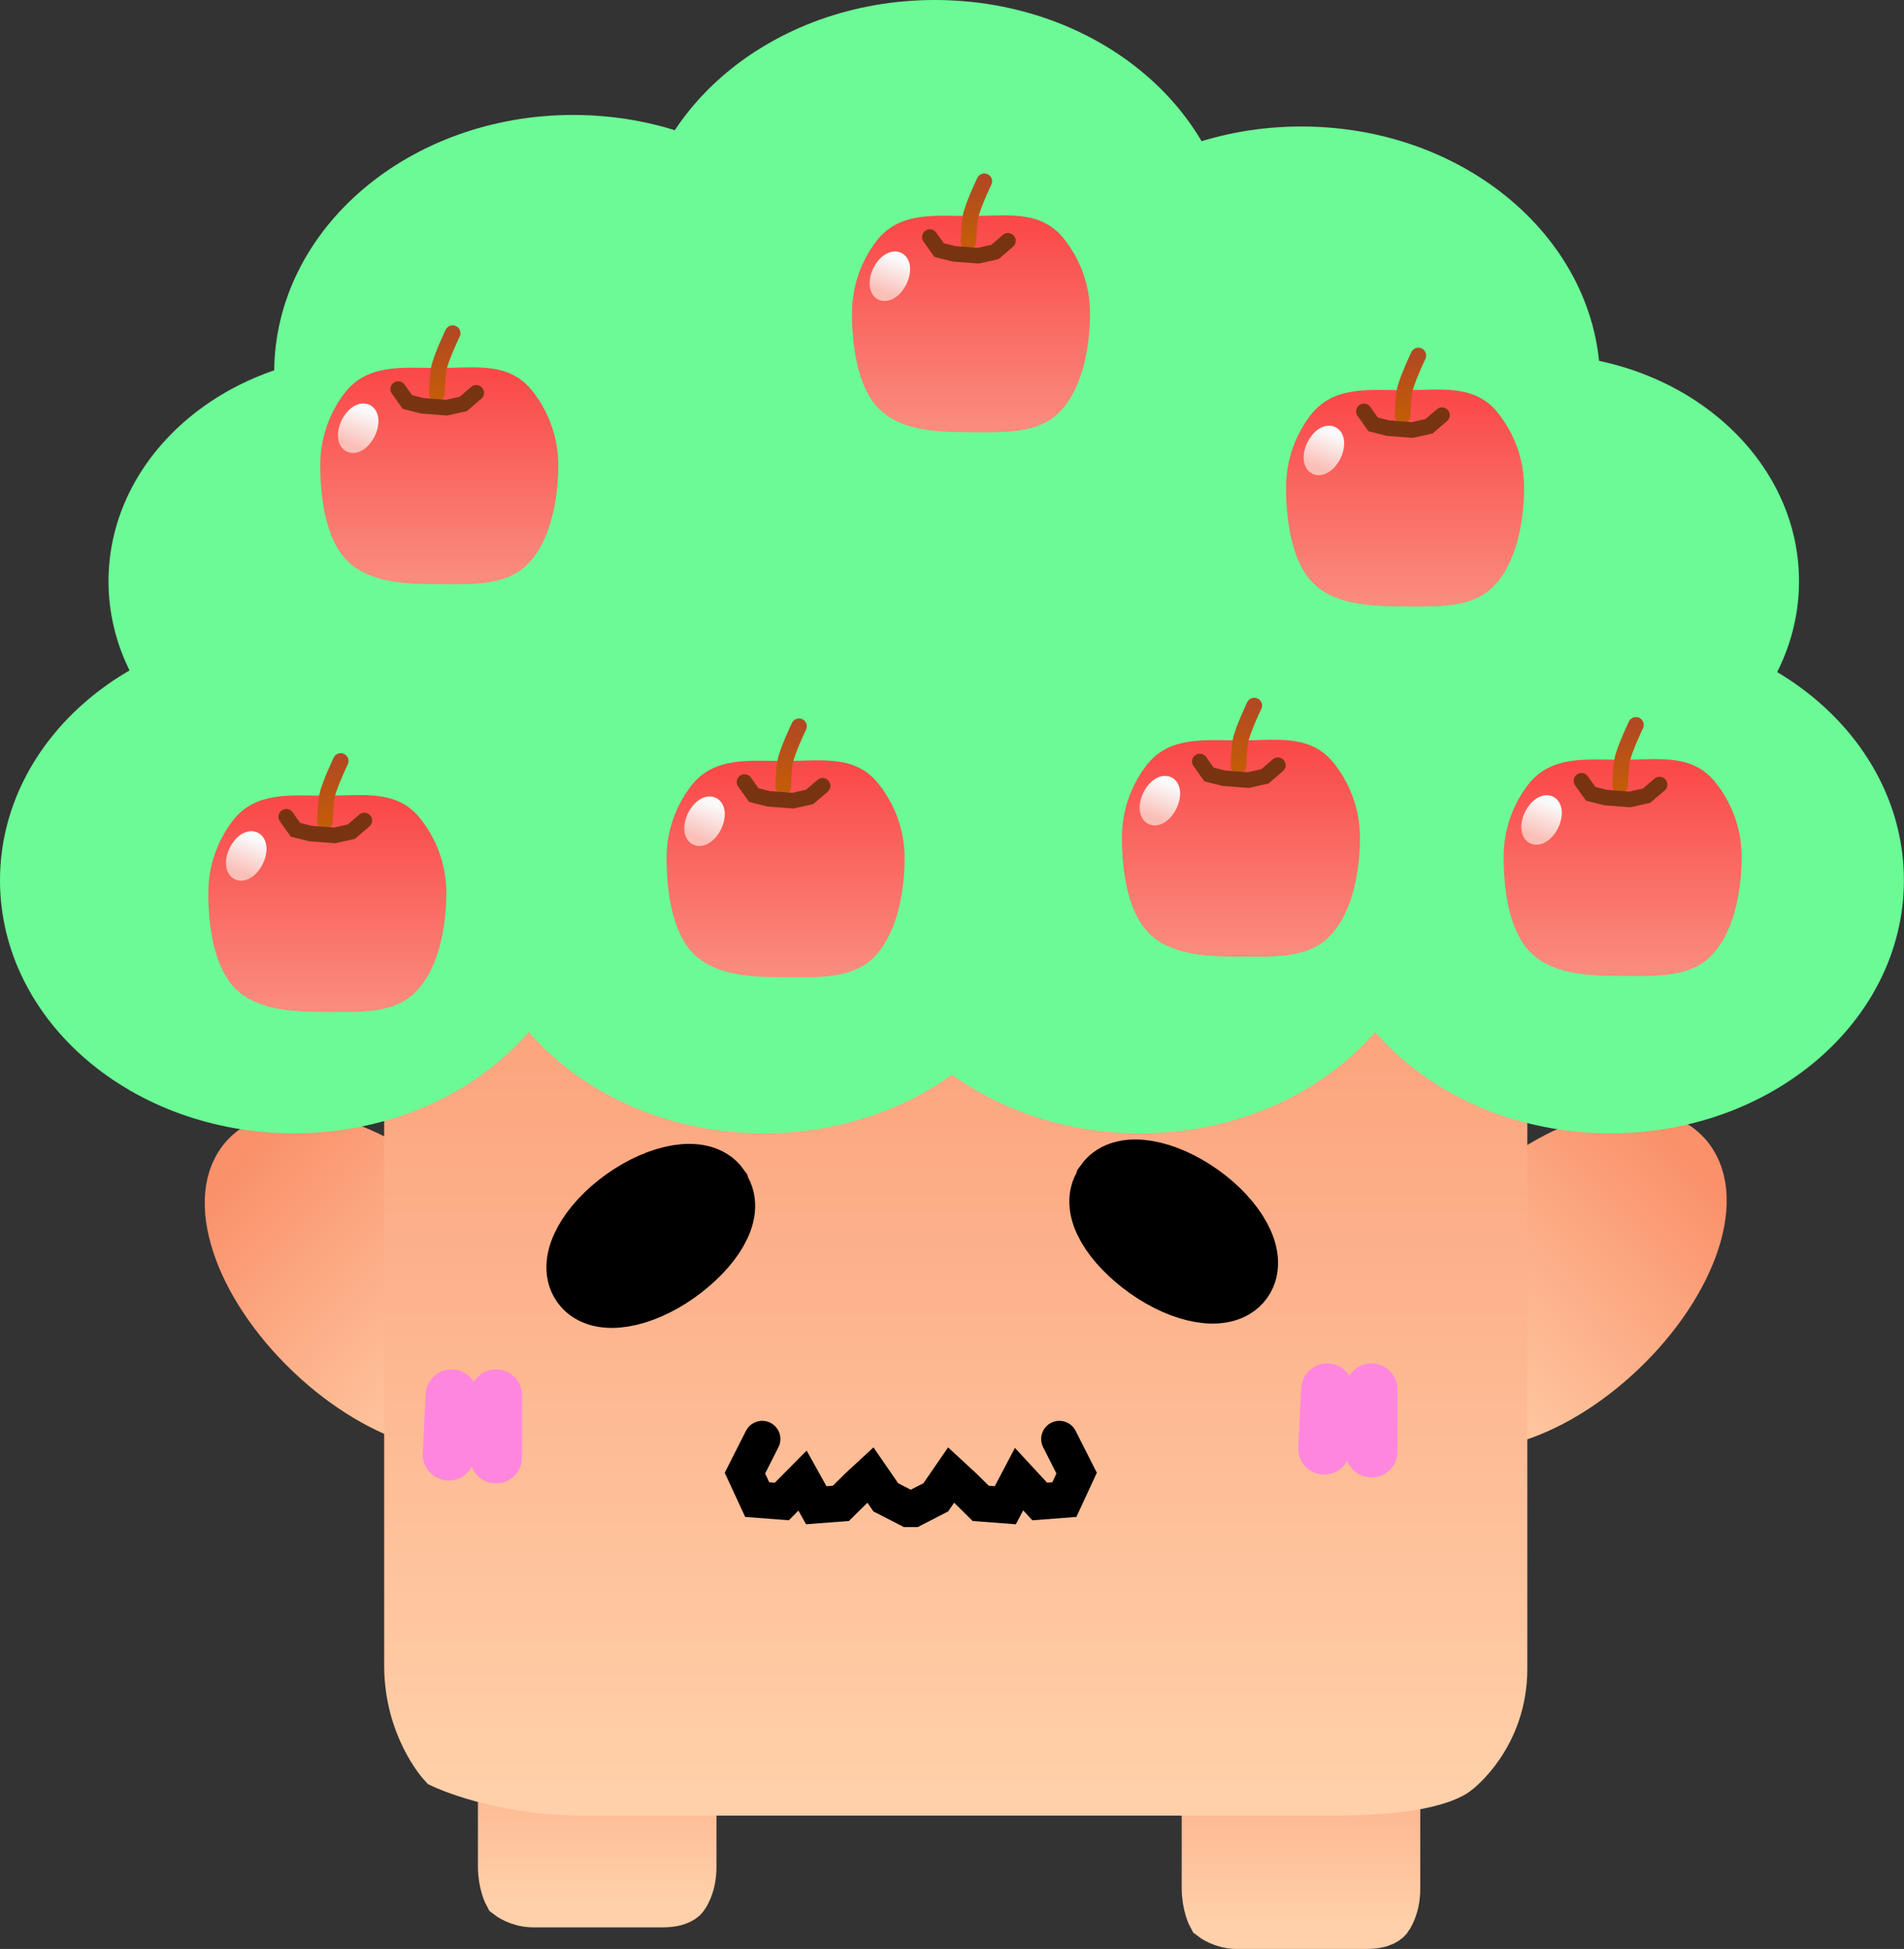 <svg version="1.1" xmlns="http://www.w3.org/2000/svg" xmlns:xlink="http://www.w3.org/1999/xlink" width="18.318" height="18.75" viewBox="0,0,18.318,18.75"><rect x="0" y="0" width="18.318" height="18.75" fill="#333333" stroke="none"/><defs><linearGradient x1="233.937" y1="186.271" x2="233.937" y2="189.239" gradientUnits="userSpaceOnUse" id="color-1"><stop offset="0" stop-color="#fa916b"/><stop offset="1" stop-color="#ffd0a9"/></linearGradient><linearGradient x1="233.937" y1="186.271" x2="233.937" y2="189.239" gradientUnits="userSpaceOnUse" id="color-2"><stop offset="0" stop-color="#fa916b"/><stop offset="1" stop-color="#ffd0a9"/></linearGradient><linearGradient x1="240.708" y1="186.48" x2="240.708" y2="189.447" gradientUnits="userSpaceOnUse" id="color-3"><stop offset="0" stop-color="#fa916b"/><stop offset="1" stop-color="#ffd0a9"/></linearGradient><linearGradient x1="240.708" y1="186.48" x2="240.708" y2="189.447" gradientUnits="userSpaceOnUse" id="color-4"><stop offset="0" stop-color="#fa916b"/><stop offset="1" stop-color="#ffd0a9"/></linearGradient><linearGradient x1="244.397" y1="182.056" x2="241.876" y2="184.46" gradientUnits="userSpaceOnUse" id="color-5"><stop offset="0" stop-color="#fa916b"/><stop offset="1" stop-color="#ffd0a9"/></linearGradient><linearGradient x1="244.397" y1="182.056" x2="241.876" y2="184.46" gradientUnits="userSpaceOnUse" id="color-6"><stop offset="0" stop-color="#fa916b"/><stop offset="1" stop-color="#ffd0a9"/></linearGradient><linearGradient x1="230.567" y1="182.078" x2="233.088" y2="184.483" gradientUnits="userSpaceOnUse" id="color-7"><stop offset="0" stop-color="#fa916b"/><stop offset="1" stop-color="#ffd0a9"/></linearGradient><linearGradient x1="230.567" y1="182.078" x2="233.088" y2="184.483" gradientUnits="userSpaceOnUse" id="color-8"><stop offset="0" stop-color="#fa916b"/><stop offset="1" stop-color="#ffd0a9"/></linearGradient><linearGradient x1="237.386" y1="177.73" x2="237.386" y2="188.162" gradientUnits="userSpaceOnUse" id="color-9"><stop offset="0" stop-color="#fa916b"/><stop offset="1" stop-color="#ffd0a9"/></linearGradient><linearGradient x1="237.386" y1="177.73" x2="237.386" y2="188.162" gradientUnits="userSpaceOnUse" id="color-10"><stop offset="0" stop-color="#fa916b"/><stop offset="1" stop-color="#ffd0a9"/></linearGradient><linearGradient x1="237.532" y1="173.093" x2="237.532" y2="175.03" gradientUnits="userSpaceOnUse" id="color-11"><stop offset="0" stop-color="#fa4949"/><stop offset="1" stop-color="#fa8b7d"/></linearGradient><linearGradient x1="237.532" y1="173.093" x2="237.532" y2="175.03" gradientUnits="userSpaceOnUse" id="color-12"><stop offset="0" stop-color="#fa4949"/><stop offset="1" stop-color="#fa8b7d"/></linearGradient><linearGradient x1="237.603" y1="172.689" x2="237.603" y2="173.294" gradientUnits="userSpaceOnUse" id="color-13"><stop offset="0" stop-color="#b24923"/><stop offset="1" stop-color="#c35c08"/></linearGradient><linearGradient x1="236.817" y1="173.441" x2="236.688" y2="173.766" gradientUnits="userSpaceOnUse" id="color-14"><stop offset="0" stop-color="#fafafa"/><stop offset="1" stop-color="#fabfb7"/></linearGradient><linearGradient x1="236.817" y1="173.441" x2="236.688" y2="173.766" gradientUnits="userSpaceOnUse" id="color-15"><stop offset="0" stop-color="#fafafa"/><stop offset="1" stop-color="#fabfb7"/></linearGradient><linearGradient x1="231.34" y1="178.67" x2="231.34" y2="180.606" gradientUnits="userSpaceOnUse" id="color-16"><stop offset="0" stop-color="#fa4949"/><stop offset="1" stop-color="#fa8b7d"/></linearGradient><linearGradient x1="231.34" y1="178.67" x2="231.34" y2="180.606" gradientUnits="userSpaceOnUse" id="color-17"><stop offset="0" stop-color="#fa4949"/><stop offset="1" stop-color="#fa8b7d"/></linearGradient><linearGradient x1="231.411" y1="178.266" x2="231.411" y2="178.871" gradientUnits="userSpaceOnUse" id="color-18"><stop offset="0" stop-color="#b24923"/><stop offset="1" stop-color="#c35c08"/></linearGradient><linearGradient x1="230.625" y1="179.017" x2="230.495" y2="179.343" gradientUnits="userSpaceOnUse" id="color-19"><stop offset="0" stop-color="#fafafa"/><stop offset="1" stop-color="#fabfb7"/></linearGradient><linearGradient x1="230.625" y1="179.017" x2="230.495" y2="179.343" gradientUnits="userSpaceOnUse" id="color-20"><stop offset="0" stop-color="#fafafa"/><stop offset="1" stop-color="#fabfb7"/></linearGradient><linearGradient x1="241.708" y1="174.769" x2="241.708" y2="176.706" gradientUnits="userSpaceOnUse" id="color-21"><stop offset="0" stop-color="#fa4949"/><stop offset="1" stop-color="#fa8b7d"/></linearGradient><linearGradient x1="241.708" y1="174.769" x2="241.708" y2="176.706" gradientUnits="userSpaceOnUse" id="color-22"><stop offset="0" stop-color="#fa4949"/><stop offset="1" stop-color="#fa8b7d"/></linearGradient><linearGradient x1="241.779" y1="174.365" x2="241.779" y2="174.97" gradientUnits="userSpaceOnUse" id="color-23"><stop offset="0" stop-color="#b24923"/><stop offset="1" stop-color="#c35c08"/></linearGradient><linearGradient x1="240.993" y1="175.117" x2="240.864" y2="175.442" gradientUnits="userSpaceOnUse" id="color-24"><stop offset="0" stop-color="#fafafa"/><stop offset="1" stop-color="#fabfb7"/></linearGradient><linearGradient x1="240.993" y1="175.117" x2="240.864" y2="175.442" gradientUnits="userSpaceOnUse" id="color-25"><stop offset="0" stop-color="#fafafa"/><stop offset="1" stop-color="#fabfb7"/></linearGradient><linearGradient x1="243.801" y1="178.324" x2="243.801" y2="180.26" gradientUnits="userSpaceOnUse" id="color-26"><stop offset="0" stop-color="#fa4949"/><stop offset="1" stop-color="#fa8b7d"/></linearGradient><linearGradient x1="243.801" y1="178.324" x2="243.801" y2="180.26" gradientUnits="userSpaceOnUse" id="color-27"><stop offset="0" stop-color="#fa4949"/><stop offset="1" stop-color="#fa8b7d"/></linearGradient><linearGradient x1="243.872" y1="177.92" x2="243.872" y2="178.525" gradientUnits="userSpaceOnUse" id="color-28"><stop offset="0" stop-color="#b24923"/><stop offset="1" stop-color="#c35c08"/></linearGradient><linearGradient x1="243.086" y1="178.671" x2="242.957" y2="178.997" gradientUnits="userSpaceOnUse" id="color-29"><stop offset="0" stop-color="#fafafa"/><stop offset="1" stop-color="#fabfb7"/></linearGradient><linearGradient x1="243.086" y1="178.671" x2="242.957" y2="178.997" gradientUnits="userSpaceOnUse" id="color-30"><stop offset="0" stop-color="#fafafa"/><stop offset="1" stop-color="#fabfb7"/></linearGradient><linearGradient x1="232.417" y1="174.554" x2="232.417" y2="176.491" gradientUnits="userSpaceOnUse" id="color-31"><stop offset="0" stop-color="#fa4949"/><stop offset="1" stop-color="#fa8b7d"/></linearGradient><linearGradient x1="232.417" y1="174.554" x2="232.417" y2="176.491" gradientUnits="userSpaceOnUse" id="color-32"><stop offset="0" stop-color="#fa4949"/><stop offset="1" stop-color="#fa8b7d"/></linearGradient><linearGradient x1="232.488" y1="174.151" x2="232.488" y2="174.755" gradientUnits="userSpaceOnUse" id="color-33"><stop offset="0" stop-color="#b24923"/><stop offset="1" stop-color="#c35c08"/></linearGradient><linearGradient x1="231.701" y1="174.902" x2="231.572" y2="175.228" gradientUnits="userSpaceOnUse" id="color-34"><stop offset="0" stop-color="#fafafa"/><stop offset="1" stop-color="#fabfb7"/></linearGradient><linearGradient x1="231.701" y1="174.902" x2="231.572" y2="175.228" gradientUnits="userSpaceOnUse" id="color-35"><stop offset="0" stop-color="#fafafa"/><stop offset="1" stop-color="#fabfb7"/></linearGradient><linearGradient x1="235.749" y1="178.336" x2="235.749" y2="180.272" gradientUnits="userSpaceOnUse" id="color-36"><stop offset="0" stop-color="#fa4949"/><stop offset="1" stop-color="#fa8b7d"/></linearGradient><linearGradient x1="235.749" y1="178.336" x2="235.749" y2="180.272" gradientUnits="userSpaceOnUse" id="color-37"><stop offset="0" stop-color="#fa4949"/><stop offset="1" stop-color="#fa8b7d"/></linearGradient><linearGradient x1="235.82" y1="177.932" x2="235.82" y2="178.537" gradientUnits="userSpaceOnUse" id="color-38"><stop offset="0" stop-color="#b24923"/><stop offset="1" stop-color="#c35c08"/></linearGradient><linearGradient x1="235.033" y1="178.683" x2="234.904" y2="179.009" gradientUnits="userSpaceOnUse" id="color-39"><stop offset="0" stop-color="#fafafa"/><stop offset="1" stop-color="#fabfb7"/></linearGradient><linearGradient x1="235.033" y1="178.683" x2="234.904" y2="179.009" gradientUnits="userSpaceOnUse" id="color-40"><stop offset="0" stop-color="#fafafa"/><stop offset="1" stop-color="#fabfb7"/></linearGradient><linearGradient x1="240.129" y1="178.137" x2="240.129" y2="180.074" gradientUnits="userSpaceOnUse" id="color-41"><stop offset="0" stop-color="#fa4949"/><stop offset="1" stop-color="#fa8b7d"/></linearGradient><linearGradient x1="240.129" y1="178.137" x2="240.129" y2="180.074" gradientUnits="userSpaceOnUse" id="color-42"><stop offset="0" stop-color="#fa4949"/><stop offset="1" stop-color="#fa8b7d"/></linearGradient><linearGradient x1="240.2" y1="177.734" x2="240.2" y2="178.338" gradientUnits="userSpaceOnUse" id="color-43"><stop offset="0" stop-color="#b24923"/><stop offset="1" stop-color="#c35c08"/></linearGradient><linearGradient x1="239.414" y1="178.485" x2="239.285" y2="178.811" gradientUnits="userSpaceOnUse" id="color-44"><stop offset="0" stop-color="#fafafa"/><stop offset="1" stop-color="#fabfb7"/></linearGradient><linearGradient x1="239.414" y1="178.485" x2="239.285" y2="178.811" gradientUnits="userSpaceOnUse" id="color-45"><stop offset="0" stop-color="#fafafa"/><stop offset="1" stop-color="#fabfb7"/></linearGradient></defs><g transform="translate(-228.191,-170.946)"><g data-paper-data="{&quot;isPaintingLayer&quot;:true}" fill-rule="nonzero" stroke-linejoin="miter" stroke-miterlimit="10" stroke-dasharray="" stroke-dashoffset="0" style="mix-blend-mode: normal"><path d="M233.039,188.899c0,-0.463 0,-2.628 0,-2.628h1.795c0,0 0,2.16 0,2.637c0,0.182 -0.075,0.275 -0.075,0.275c0,0 -0.034,0.055 -0.194,0.055c-0.375,0 -1.031,0 -1.245,0c-0.133,0 -0.226,-0.073 -0.226,-0.073c0,0 -0.055,-0.1 -0.055,-0.266z" data-paper-data="{&quot;index&quot;:null}" fill="url(#color-1)" stroke="url(#color-2)" stroke-width="0.5" stroke-linecap="butt"/><path d="M239.81,189.107c0,-0.463 0,-2.628 0,-2.628h1.795c0,0 0,2.16 0,2.637c0,0.182 -0.075,0.275 -0.075,0.275c0,0 -0.034,0.055 -0.194,0.055c-0.375,0 -1.031,0 -1.245,0c-0.133,0 -0.226,-0.073 -0.226,-0.073c0,0 -0.055,-0.1 -0.055,-0.266z" data-paper-data="{&quot;index&quot;:null}" fill="url(#color-3)" stroke="url(#color-4)" stroke-width="0.5" stroke-linecap="butt"/><path d="M244.397,182.056c0.357,0.374 0.082,1.216 -0.614,1.88c-0.696,0.664 -1.55,0.899 -1.907,0.524c-0.357,-0.374 -0.082,-1.216 0.614,-1.88c0.696,-0.664 1.55,-0.899 1.907,-0.524z" data-paper-data="{&quot;index&quot;:null}" fill="url(#color-5)" stroke="url(#color-6)" stroke-width="0.5" stroke-linecap="butt"/><path d="M232.474,182.603c0.696,0.664 0.971,1.506 0.614,1.88c-0.357,0.374 -1.211,0.14 -1.907,-0.524c-0.696,-0.664 -0.971,-1.506 -0.614,-1.88c0.357,-0.374 1.211,-0.14 1.907,0.524z" fill="url(#color-7)" stroke="url(#color-8)" stroke-width="0.5" stroke-linecap="butt"/><path d="M232.137,186.969c0,-1.629 0,-9.239 0,-9.239h10.498c0,0 0,7.596 0,9.271c0,0.638 -0.438,0.968 -0.438,0.968c0,0 -0.198,0.194 -1.136,0.194c-2.191,0 -6.029,0 -7.279,0c-0.777,0 -1.323,-0.258 -1.323,-0.258c0,0 -0.322,-0.35 -0.322,-0.936z" data-paper-data="{&quot;index&quot;:null}" fill="url(#color-9)" stroke="url(#color-10)" stroke-width="0.5" stroke-linecap="butt"/><g fill="#6bfa96" stroke="#6bfa96" stroke-width="0.5" stroke-linecap="butt"><g data-paper-data="{&quot;index&quot;:null}"><path d="M235.766,178.471c-1.258,0 -2.278,-0.865 -2.278,-1.933c0,-1.067 1.02,-1.933 2.278,-1.933c1.258,0 2.278,0.865 2.278,1.933c0,1.067 -1.02,1.933 -2.278,1.933z"/><path d="M231.763,178.471c-1.258,0 -2.278,-0.865 -2.278,-1.933c0,-1.067 1.02,-1.933 2.278,-1.933c1.258,0 2.278,0.865 2.278,1.933c0,1.067 -1.02,1.933 -2.278,1.933z"/></g><g data-paper-data="{&quot;index&quot;:null}"><path d="M242.971,178.471c-1.258,0 -2.278,-0.865 -2.278,-1.933c0,-1.067 1.02,-1.933 2.278,-1.933c1.258,0 2.278,0.865 2.278,1.933c0,1.067 -1.02,1.933 -2.278,1.933z"/><path d="M238.968,178.471c-1.258,0 -2.278,-0.865 -2.278,-1.933c0,-1.067 1.02,-1.933 2.278,-1.933c1.258,0 2.278,0.865 2.278,1.933c0,1.067 -1.02,1.933 -2.278,1.933z"/></g><path d="M240.711,176.869c-1.451,0 -2.626,-0.997 -2.626,-2.228c0,-1.23 1.176,-2.228 2.626,-2.228c1.451,0 2.626,0.997 2.626,2.228c0,1.23 -1.176,2.228 -2.626,2.228z"/><path d="M233.705,176.758c-1.451,0 -2.626,-0.997 -2.626,-2.228c0,-1.23 1.176,-2.228 2.626,-2.228c1.451,0 2.626,0.997 2.626,2.228c0,1.23 -1.176,2.228 -2.626,2.228z"/><path d="M237.184,175.652c-1.451,0 -2.626,-0.997 -2.626,-2.228c0,-1.23 1.176,-2.228 2.626,-2.228c1.451,0 2.626,0.997 2.626,2.228c0,1.23 -1.176,2.228 -2.626,2.228z"/></g><g stroke-width="0.15"><g><path d="M236.463,173.959c0,-0.242 0.081,-0.466 0.217,-0.645c0.195,-0.258 0.505,-0.215 0.853,-0.215c0.332,0 0.629,-0.058 0.826,0.18c0.152,0.185 0.244,0.422 0.244,0.68c0,0.326 -0.076,0.734 -0.306,0.93c-0.187,0.159 -0.499,0.14 -0.764,0.14c-0.301,0 -0.643,-0.008 -0.837,-0.208c-0.187,-0.193 -0.233,-0.572 -0.233,-0.861z" fill="url(#color-11)" stroke="url(#color-12)" stroke-linecap="butt"/><path d="M237.509,173.271c0,0 0.005,-0.166 0.019,-0.24c0.021,-0.107 0.133,-0.341 0.133,-0.341" fill="none" stroke="url(#color-13)" stroke-linecap="round"/><path d="M237.888,173.263l-0.125,0.107l-0.161,0.036l-0.233,-0.018l-0.143,-0.036l-0.089,-0.125" fill="none" stroke="#783410" stroke-linecap="round"/></g><path d="M236.806,173.706c-0.059,0.07 -0.131,0.081 -0.161,0.025c-0.03,-0.057 -0.006,-0.16 0.053,-0.23c0.059,-0.07 0.131,-0.081 0.161,-0.025c0.03,0.057 0.006,0.16 -0.053,0.23z" fill="url(#color-14)" stroke="url(#color-15)" stroke-linecap="butt"/></g><g><g stroke="#000000"><path d="M235.047,182.433c0.114,0.16 -0.066,0.46 -0.392,0.692c-0.327,0.232 -0.684,0.291 -0.797,0.132c-0.114,-0.16 0.059,-0.477 0.386,-0.71c0.327,-0.232 0.684,-0.291 0.797,-0.132z" fill="#000000" stroke-width="0.75" stroke-linecap="butt"/><path d="M238.894,182.373c0.114,-0.16 0.47,-0.1 0.797,0.132c0.327,0.232 0.5,0.55 0.386,0.71c-0.114,0.16 -0.47,0.1 -0.797,-0.132c-0.327,-0.232 -0.506,-0.533 -0.392,-0.692z" data-paper-data="{&quot;index&quot;:null}" fill="#000000" stroke-width="0.75" stroke-linecap="butt"/><path d="M238.383,184.79l0.166,0.328l-0.118,0.255l-0.237,0.018l-0.199,-0.215l-0.132,0.251l-0.237,-0.018l-0.166,-0.164l-0.118,-0.109l-0.148,0.215l-0.216,0.111h-0.049l-0.216,-0.111l-0.148,-0.215l-0.118,0.109l-0.166,0.164l-0.237,0.018l-0.132,-0.237l-0.199,0.201l-0.237,-0.018l-0.118,-0.255l0.166,-0.328" fill="none" stroke-width="0.35" stroke-linecap="round"/></g><g fill="none" stroke="#ff86de" stroke-width="0.5" stroke-linecap="round"><path d="M232.536,184.37l-0.028,0.569"/><path d="M232.963,184.37v0.597"/></g><g fill="none" stroke="#ff86de" stroke-width="0.5" stroke-linecap="round"><path d="M240.931,184.882l0.028,-0.569"/><path d="M241.386,184.91v-0.597"/></g></g><g data-paper-data="{&quot;index&quot;:null}" fill="#6bfa96" stroke="#6bfa96" stroke-width="0.5" stroke-linecap="butt"><g data-paper-data="{&quot;index&quot;:null}"><path d="M235.54,181.599c-1.422,0 -2.575,-0.978 -2.575,-2.184c0,-1.206 1.153,-2.184 2.575,-2.184c1.422,0 2.575,0.978 2.575,2.184c0,1.206 -1.153,2.184 -2.575,2.184z"/><path d="M231.016,181.599c-1.422,0 -2.575,-0.978 -2.575,-2.184c0,-1.206 1.153,-2.184 2.575,-2.184c1.422,0 2.575,0.978 2.575,2.184c0,1.206 -1.153,2.184 -2.575,2.184z"/></g><g data-paper-data="{&quot;index&quot;:null}"><path d="M243.683,181.599c-1.422,0 -2.575,-0.978 -2.575,-2.184c0,-1.206 1.153,-2.184 2.575,-2.184c1.422,0 2.575,0.978 2.575,2.184c0,1.206 -1.153,2.184 -2.575,2.184z"/><path d="M239.159,181.599c-1.422,0 -2.575,-0.978 -2.575,-2.184c0,-1.206 1.153,-2.184 2.575,-2.184c1.422,0 2.575,0.978 2.575,2.184c0,1.206 -1.153,2.184 -2.575,2.184z"/></g></g><g stroke-width="0.15"><g><path d="M230.27,179.536c0,-0.242 0.081,-0.466 0.217,-0.645c0.195,-0.258 0.505,-0.215 0.853,-0.215c0.332,0 0.629,-0.058 0.826,0.18c0.152,0.185 0.244,0.422 0.244,0.68c0,0.326 -0.076,0.734 -0.306,0.93c-0.187,0.16 -0.499,0.14 -0.764,0.14c-0.301,0 -0.643,-0.008 -0.837,-0.208c-0.187,-0.193 -0.233,-0.572 -0.233,-0.861z" fill="url(#color-16)" stroke="url(#color-17)" stroke-linecap="butt"/><path d="M231.317,178.848c0,0 0.005,-0.166 0.019,-0.24c0.021,-0.107 0.133,-0.341 0.133,-0.341" fill="none" stroke="url(#color-18)" stroke-linecap="round"/><path d="M231.696,178.84l-0.125,0.107l-0.161,0.036l-0.233,-0.018l-0.143,-0.036l-0.089,-0.125" fill="none" stroke="#783410" stroke-linecap="round"/></g><path d="M230.614,179.283c-0.059,0.07 -0.131,0.081 -0.161,0.025c-0.03,-0.057 -0.006,-0.16 0.053,-0.23c0.059,-0.07 0.131,-0.081 0.161,-0.025c0.03,0.057 0.006,0.16 -0.053,0.23z" fill="url(#color-19)" stroke="url(#color-20)" stroke-linecap="butt"/></g><g stroke-width="0.15"><g><path d="M240.639,175.635c0,-0.242 0.081,-0.466 0.217,-0.645c0.195,-0.258 0.505,-0.215 0.853,-0.215c0.332,0 0.629,-0.058 0.826,0.18c0.152,0.185 0.244,0.422 0.244,0.68c0,0.326 -0.076,0.734 -0.306,0.93c-0.187,0.159 -0.499,0.14 -0.764,0.14c-0.301,0 -0.643,-0.008 -0.837,-0.208c-0.187,-0.193 -0.233,-0.572 -0.233,-0.861z" fill="url(#color-21)" stroke="url(#color-22)" stroke-linecap="butt"/><path d="M241.685,174.947c0,0 0.005,-0.166 0.019,-0.24c0.021,-0.107 0.133,-0.341 0.133,-0.341" fill="none" stroke="url(#color-23)" stroke-linecap="round"/><path d="M242.064,174.94l-0.125,0.107l-0.161,0.036l-0.233,-0.018l-0.143,-0.036l-0.089,-0.125" fill="none" stroke="#783410" stroke-linecap="round"/></g><path d="M240.982,175.382c-0.059,0.07 -0.131,0.081 -0.161,0.025c-0.03,-0.057 -0.006,-0.16 0.053,-0.23c0.059,-0.07 0.131,-0.081 0.161,-0.025c0.03,0.057 0.006,0.16 -0.053,0.23z" fill="url(#color-24)" stroke="url(#color-25)" stroke-linecap="butt"/></g><g stroke-width="0.15"><g><path d="M242.732,179.19c0,-0.242 0.081,-0.466 0.217,-0.645c0.195,-0.258 0.505,-0.215 0.853,-0.215c0.332,0 0.629,-0.058 0.826,0.18c0.152,0.185 0.244,0.422 0.244,0.68c0,0.326 -0.076,0.734 -0.306,0.93c-0.187,0.159 -0.499,0.14 -0.764,0.14c-0.301,0 -0.643,-0.008 -0.837,-0.208c-0.187,-0.193 -0.233,-0.572 -0.233,-0.861z" fill="url(#color-26)" stroke="url(#color-27)" stroke-linecap="butt"/><path d="M243.778,178.501c0,0 0.005,-0.166 0.019,-0.24c0.021,-0.107 0.133,-0.341 0.133,-0.341" fill="none" stroke="url(#color-28)" stroke-linecap="round"/><path d="M244.157,178.494l-0.125,0.107l-0.161,0.036l-0.233,-0.018l-0.143,-0.036l-0.089,-0.125" fill="none" stroke="#783410" stroke-linecap="round"/></g><path d="M243.076,178.937c-0.059,0.07 -0.131,0.081 -0.161,0.025c-0.03,-0.057 -0.006,-0.16 0.053,-0.23c0.059,-0.07 0.131,-0.081 0.161,-0.025c0.03,0.057 0.006,0.16 -0.053,0.23z" fill="url(#color-29)" stroke="url(#color-30)" stroke-linecap="butt"/></g><g stroke-width="0.15"><g><path d="M231.347,175.421c0,-0.242 0.081,-0.466 0.217,-0.645c0.195,-0.258 0.505,-0.215 0.853,-0.215c0.332,0 0.629,-0.058 0.826,0.18c0.152,0.185 0.244,0.422 0.244,0.68c0,0.326 -0.076,0.734 -0.306,0.93c-0.187,0.159 -0.499,0.14 -0.764,0.14c-0.301,0 -0.643,-0.008 -0.837,-0.208c-0.187,-0.193 -0.233,-0.572 -0.233,-0.861z" fill="url(#color-31)" stroke="url(#color-32)" stroke-linecap="butt"/><path d="M232.394,174.732c0,0 0.005,-0.166 0.019,-0.24c0.021,-0.107 0.133,-0.341 0.133,-0.341" fill="none" stroke="url(#color-33)" stroke-linecap="round"/><path d="M232.773,174.725l-0.125,0.107l-0.161,0.036l-0.233,-0.018l-0.143,-0.036l-0.089,-0.125" fill="none" stroke="#783410" stroke-linecap="round"/></g><path d="M231.691,175.168c-0.059,0.07 -0.131,0.081 -0.161,0.025c-0.03,-0.057 -0.006,-0.16 0.053,-0.23c0.059,-0.07 0.131,-0.081 0.161,-0.025c0.03,0.057 0.006,0.16 -0.053,0.23z" fill="url(#color-34)" stroke="url(#color-35)" stroke-linecap="butt"/></g><g stroke-width="0.15"><g><path d="M234.679,179.202c0,-0.242 0.081,-0.466 0.217,-0.645c0.195,-0.258 0.505,-0.215 0.853,-0.215c0.332,0 0.629,-0.058 0.826,0.18c0.152,0.185 0.244,0.422 0.244,0.68c0,0.326 -0.076,0.734 -0.306,0.93c-0.187,0.159 -0.499,0.14 -0.764,0.14c-0.301,0 -0.643,-0.008 -0.837,-0.208c-0.187,-0.193 -0.233,-0.572 -0.233,-0.861z" fill="url(#color-36)" stroke="url(#color-37)" stroke-linecap="butt"/><path d="M235.726,178.514c0,0 0.005,-0.166 0.019,-0.24c0.021,-0.107 0.133,-0.341 0.133,-0.341" fill="none" stroke="url(#color-38)" stroke-linecap="round"/><path d="M236.105,178.506l-0.125,0.107l-0.161,0.036l-0.233,-0.018l-0.143,-0.036l-0.089,-0.125" fill="none" stroke="#783410" stroke-linecap="round"/></g><path d="M235.023,178.949c-0.059,0.07 -0.131,0.081 -0.161,0.025c-0.03,-0.057 -0.006,-0.16 0.053,-0.23c0.059,-0.07 0.131,-0.081 0.161,-0.025c0.03,0.057 0.006,0.16 -0.053,0.23z" fill="url(#color-39)" stroke="url(#color-40)" stroke-linecap="butt"/></g><g stroke-width="0.15"><g><path d="M239.06,179.004c0,-0.242 0.081,-0.466 0.217,-0.645c0.195,-0.258 0.505,-0.215 0.853,-0.215c0.332,0 0.629,-0.058 0.826,0.18c0.152,0.185 0.244,0.422 0.244,0.68c0,0.326 -0.076,0.734 -0.306,0.93c-0.187,0.159 -0.499,0.14 -0.764,0.14c-0.301,0 -0.643,-0.008 -0.837,-0.208c-0.187,-0.193 -0.233,-0.572 -0.233,-0.861z" fill="url(#color-41)" stroke="url(#color-42)" stroke-linecap="butt"/><path d="M240.106,178.315c0,0 0.005,-0.166 0.019,-0.24c0.021,-0.107 0.133,-0.341 0.133,-0.341" fill="none" stroke="url(#color-43)" stroke-linecap="round"/><path d="M240.485,178.308l-0.125,0.107l-0.161,0.036l-0.233,-0.018l-0.143,-0.036l-0.089,-0.125" fill="none" stroke="#783410" stroke-linecap="round"/></g><path d="M239.404,178.751c-0.059,0.07 -0.131,0.081 -0.161,0.025c-0.03,-0.057 -0.006,-0.16 0.053,-0.23c0.059,-0.07 0.131,-0.081 0.161,-0.025c0.03,0.057 0.006,0.16 -0.053,0.23z" fill="url(#color-44)" stroke="url(#color-45)" stroke-linecap="butt"/></g></g></g></svg>